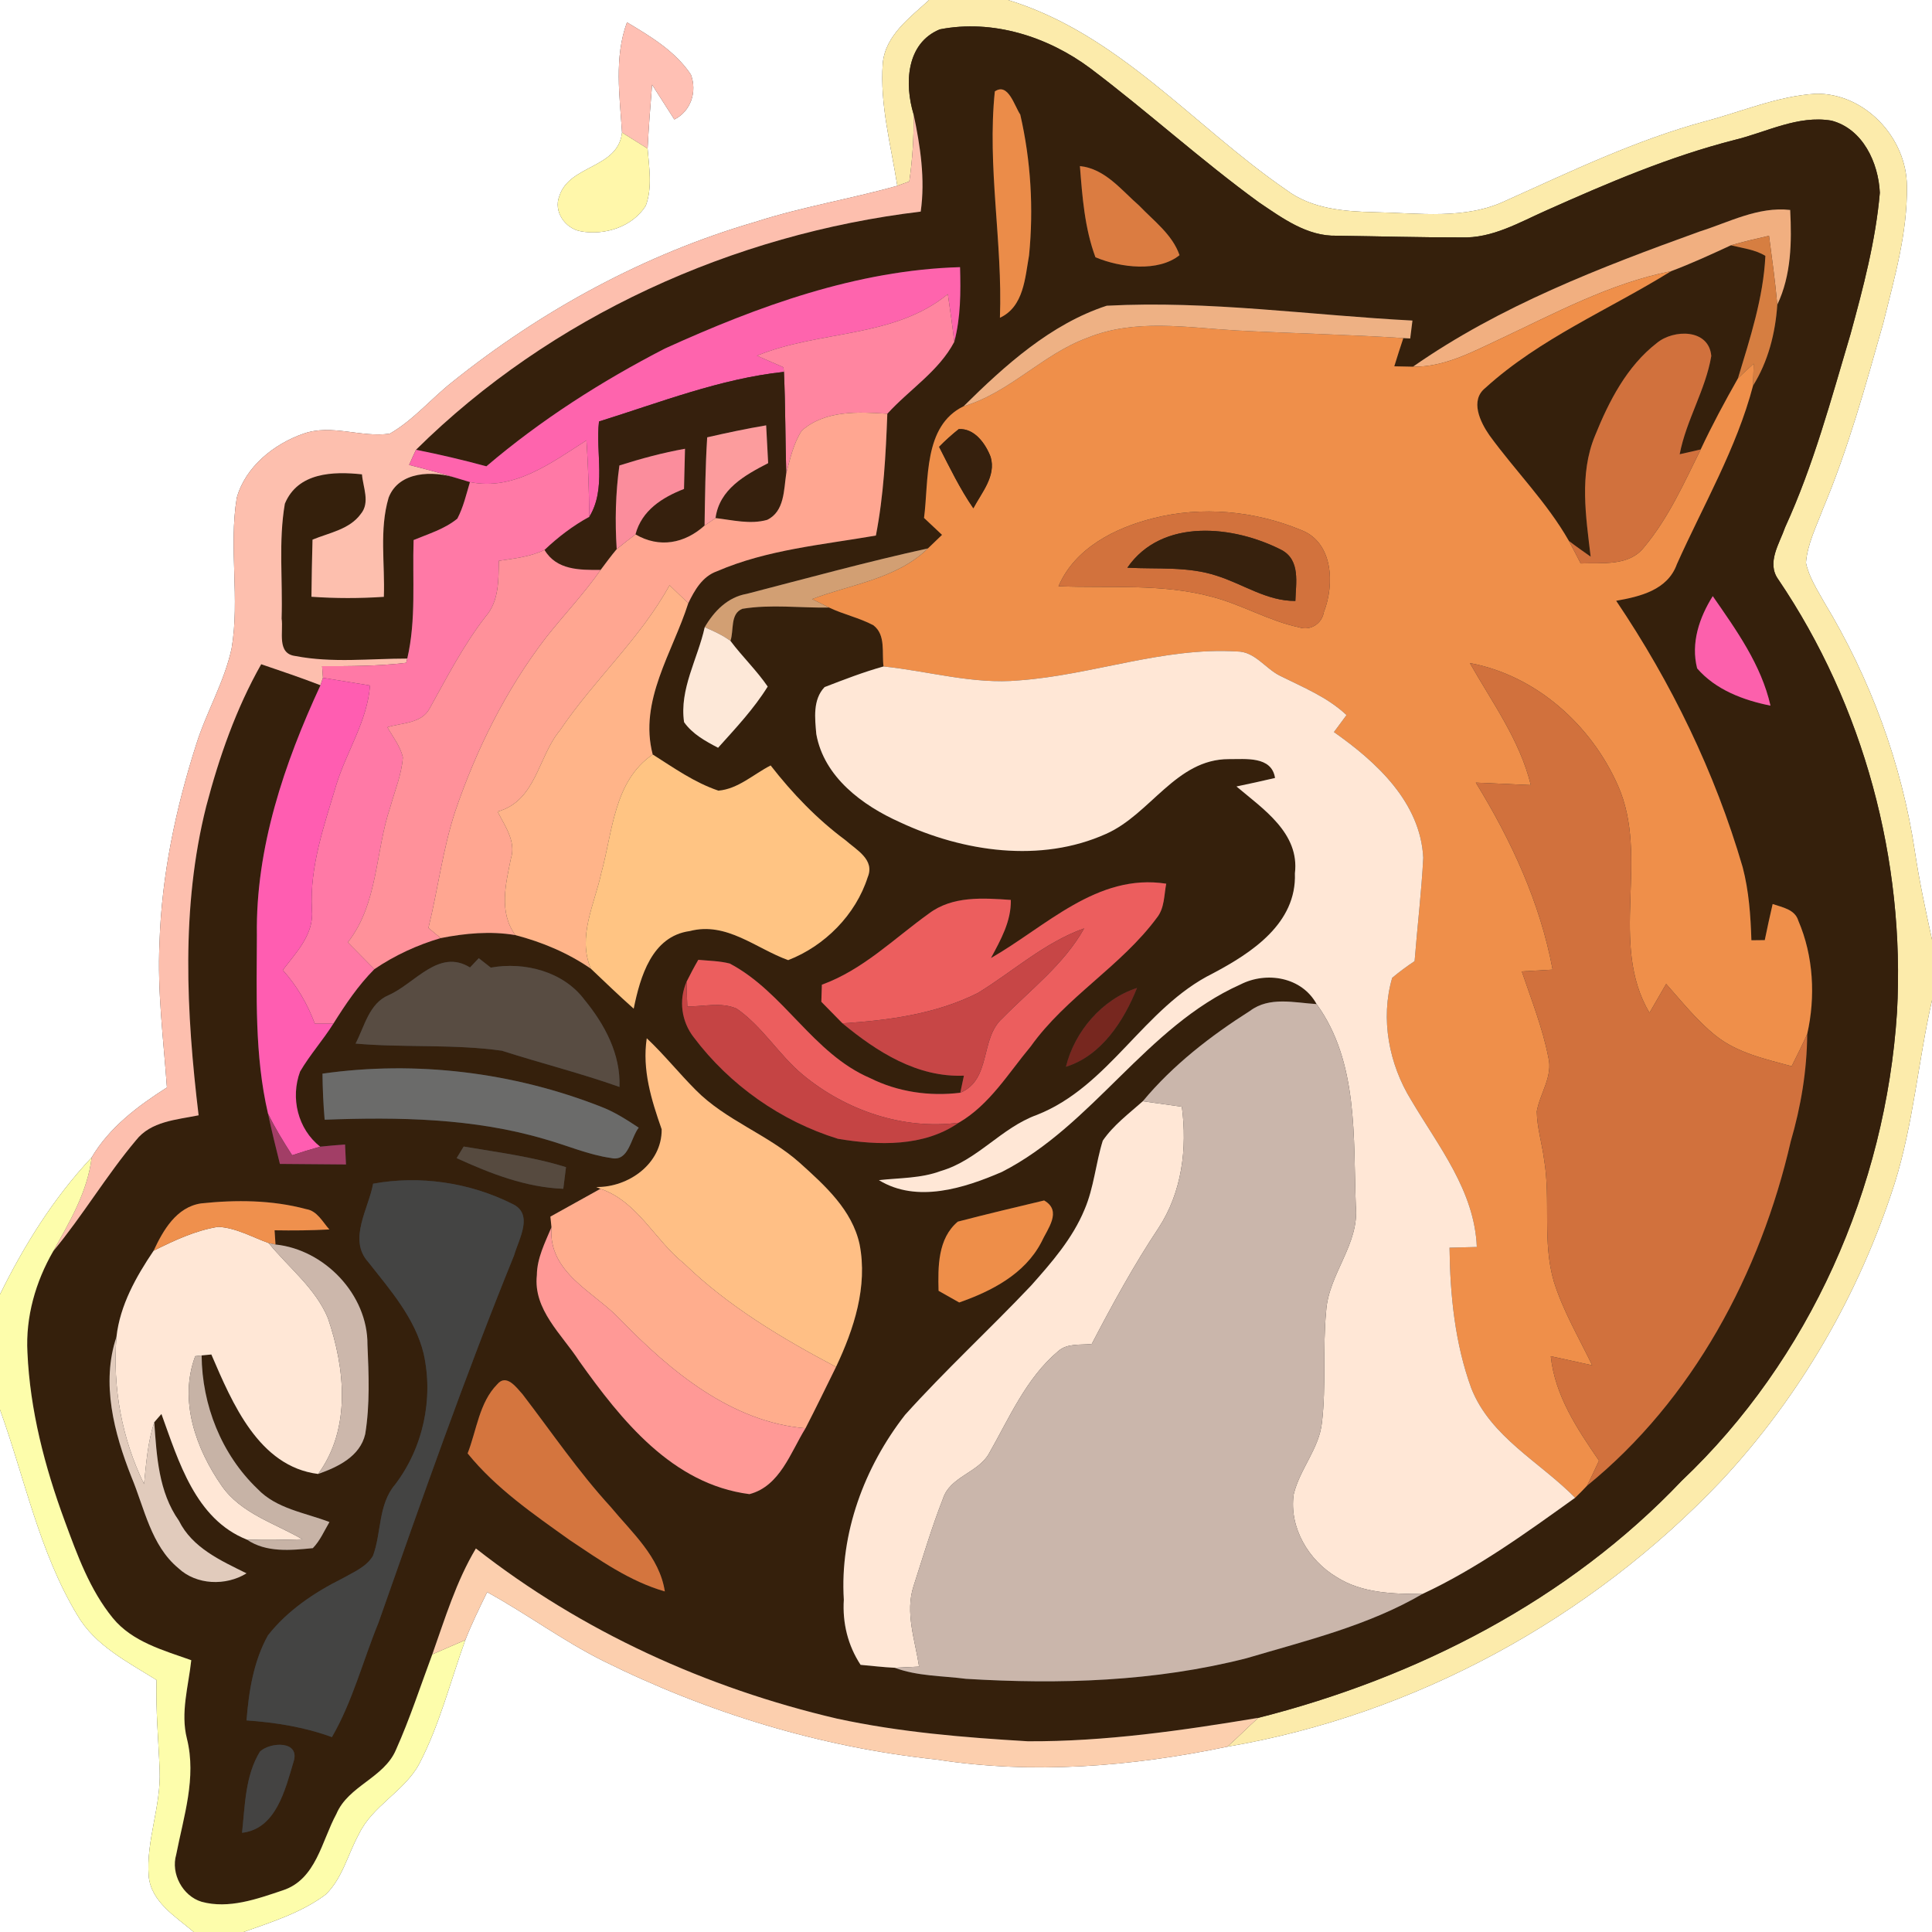 <?xml version="1.0" encoding="UTF-8" ?>
<!DOCTYPE svg PUBLIC "-//W3C//DTD SVG 1.1//EN" "http://www.w3.org/Graphics/SVG/1.1/DTD/svg11.dtd">
<svg width="250pt" height="250pt" viewBox="0 0 250 250" version="1.1" xmlns="http://www.w3.org/2000/svg">
<rect x="0" y="0" width="250" height="250" fill="#333333" stroke="none"/>
<g id="#ffffffff">
<path fill="#ffffff" opacity="1.00" d=" M 0.00 0.00 L 120.22 0.00 C 117.75 2.28 114.56 4.56 114.23 8.19 C 113.83 13.54 115.30 18.80 116.11 24.04 C 110.04 25.75 103.80 26.76 97.79 28.70 C 83.44 32.87 70.09 40.14 58.46 49.48 C 55.75 51.63 53.47 54.37 50.45 56.11 C 46.75 56.67 42.93 54.82 39.26 56.12 C 35.44 57.45 31.76 60.39 30.64 64.41 C 29.58 70.86 31.06 77.46 29.97 83.91 C 29.03 88.26 26.70 92.13 25.38 96.36 C 22.73 104.66 20.91 113.29 20.64 122.02 C 20.34 128.27 21.16 134.49 21.60 140.72 C 17.84 143.12 14.17 145.86 11.86 149.77 C 6.96 154.99 3.15 161.09 0.00 167.49 L 0.00 0.00 M 81.13 2.89 C 79.45 7.45 80.19 12.42 80.49 17.15 C 79.96 21.85 73.68 21.28 72.38 25.37 C 71.58 27.37 73.14 29.58 75.15 29.93 C 78.23 30.50 81.84 29.36 83.56 26.63 C 84.44 24.26 83.99 21.68 83.80 19.23 C 83.94 16.47 84.15 13.71 84.38 10.96 C 85.34 12.45 86.30 13.96 87.26 15.46 C 89.41 14.39 90.23 11.85 89.40 9.65 C 87.39 6.63 84.18 4.71 81.13 2.89 Z" />
<path fill="#ffffff" opacity="1.00" d=" M 130.44 0.00 L 250.00 0.00 L 250.00 121.59 C 249.17 117.79 248.35 113.99 247.78 110.15 C 246.07 98.78 242.01 87.78 236.06 77.95 C 235.15 76.31 234.08 74.69 233.69 72.83 C 233.88 70.38 235.03 68.14 235.88 65.87 C 239.16 58.08 241.40 49.91 243.70 41.79 C 245.13 35.99 246.84 30.12 246.75 24.10 C 246.74 17.85 241.32 12.03 234.97 12.13 C 230.02 12.43 225.39 14.45 220.64 15.70 C 211.68 18.13 203.31 22.16 194.88 25.95 C 189.58 28.48 183.61 27.56 177.95 27.46 C 173.96 27.37 169.73 27.05 166.43 24.56 C 154.46 16.33 144.76 4.38 130.44 0.00 Z" />
<path fill="#ffffff" opacity="1.00" d=" M 245.16 153.15 C 247.59 145.42 248.21 137.30 250.00 129.43 L 250.00 250.00 L 31.52 250.00 C 35.18 248.70 39.01 247.50 42.15 245.15 C 44.33 243.03 45.01 239.93 46.44 237.34 C 48.20 233.64 52.29 231.84 54.23 228.28 C 56.89 223.20 58.27 217.59 60.21 212.22 C 61.04 210.10 62.04 208.06 63.04 206.02 C 68.14 208.82 72.83 212.31 78.03 214.91 C 91.52 221.61 106.14 226.09 121.15 227.68 C 133.67 229.63 146.46 228.60 158.82 226.02 C 183.05 221.89 205.78 209.48 222.68 191.67 C 232.93 180.71 240.59 167.43 245.16 153.15 Z" />
<path fill="#ffffff" opacity="1.00" d=" M 0.00 182.41 C 3.21 191.31 5.07 200.81 10.00 208.99 C 12.30 212.95 16.52 215.05 20.26 217.40 C 20.14 221.31 20.51 225.20 20.66 229.09 C 20.85 233.72 18.89 238.16 19.24 242.78 C 19.57 246.14 22.74 248.01 25.07 250.00 L 0.00 250.00 L 0.00 182.41 Z" />
</g>
<g id="#fcebabff">
<path fill="#fcebab" opacity="1.00" d=" M 120.22 0.00 L 130.44 0.00 C 144.76 4.38 154.46 16.33 166.43 24.56 C 169.73 27.05 173.96 27.37 177.95 27.46 C 183.61 27.56 189.58 28.48 194.88 25.95 C 203.31 22.16 211.68 18.13 220.64 15.70 C 225.39 14.45 230.02 12.43 234.97 12.13 C 241.32 12.03 246.74 17.85 246.75 24.10 C 246.84 30.12 245.13 35.99 243.70 41.79 C 241.40 49.91 239.16 58.08 235.88 65.87 C 235.03 68.14 233.88 70.38 233.69 72.83 C 234.08 74.69 235.15 76.31 236.06 77.95 C 242.01 87.78 246.07 98.78 247.78 110.15 C 248.35 113.99 249.17 117.79 250.00 121.59 L 250.00 129.43 C 248.21 137.30 247.59 145.42 245.16 153.15 C 240.59 167.43 232.93 180.71 222.68 191.67 C 205.78 209.48 183.05 221.89 158.82 226.02 C 160.18 224.81 161.47 223.51 162.82 222.29 C 183.33 217.09 202.95 207.07 217.61 191.61 C 234.18 175.92 244.00 153.68 245.47 131.00 C 246.55 111.33 241.16 91.29 230.10 74.96 C 228.56 72.81 230.27 70.34 230.99 68.24 C 234.67 60.21 236.95 51.66 239.46 43.22 C 241.10 37.22 242.71 31.15 243.25 24.94 C 243.07 21.06 241.06 16.68 237.00 15.61 C 232.66 14.87 228.60 17.10 224.48 18.10 C 216.05 20.25 208.04 23.68 200.11 27.22 C 196.59 28.78 193.08 30.87 189.08 30.72 C 183.72 30.73 178.35 30.57 172.99 30.50 C 169.15 30.61 165.93 28.22 162.90 26.18 C 155.39 20.71 148.51 14.44 141.10 8.85 C 135.60 4.74 128.45 2.46 121.61 3.80 C 117.24 5.60 117.03 10.87 118.22 14.79 C 118.26 17.70 118.08 20.61 117.66 23.48 C 117.27 23.62 116.50 23.90 116.11 24.04 C 115.30 18.80 113.83 13.54 114.23 8.19 C 114.56 4.56 117.75 2.28 120.22 0.00 Z" />
</g>
<g id="#ffc0b4ff">
<path fill="#ffc0b4" opacity="1.00" d=" M 81.13 2.89 C 84.18 4.71 87.39 6.63 89.40 9.65 C 90.23 11.85 89.41 14.39 87.26 15.46 C 86.30 13.96 85.34 12.45 84.38 10.96 C 84.15 13.71 83.94 16.47 83.80 19.23 C 82.70 18.54 81.59 17.84 80.49 17.15 C 80.19 12.42 79.45 7.45 81.13 2.89 Z" />
</g>
<g id="#35200cff">
<path fill="#35200c" opacity="1.00" d=" M 121.61 3.80 C 128.45 2.46 135.60 4.74 141.10 8.85 C 148.51 14.44 155.39 20.71 162.90 26.18 C 165.93 28.22 169.15 30.61 172.99 30.50 C 178.35 30.57 183.72 30.73 189.08 30.72 C 193.08 30.87 196.59 28.78 200.11 27.22 C 208.04 23.68 216.05 20.25 224.48 18.10 C 228.60 17.10 232.66 14.87 237.00 15.61 C 241.06 16.68 243.07 21.06 243.25 24.94 C 242.71 31.15 241.10 37.22 239.46 43.22 C 236.95 51.66 234.67 60.21 230.99 68.24 C 230.27 70.34 228.56 72.81 230.10 74.96 C 241.16 91.29 246.55 111.33 245.47 131.00 C 244.00 153.68 234.18 175.92 217.61 191.61 C 202.95 207.07 183.33 217.09 162.82 222.29 C 152.96 223.93 143.01 225.37 133.00 225.32 C 124.73 224.83 116.43 224.15 108.31 222.39 C 91.41 218.44 75.27 211.11 61.58 200.37 C 59.03 204.64 57.59 209.42 55.94 214.07 C 54.40 218.20 53.04 222.40 51.24 226.42 C 49.69 230.08 45.07 231.07 43.53 234.72 C 41.62 238.22 40.92 243.20 36.59 244.61 C 33.26 245.73 29.60 247.05 26.09 246.09 C 23.63 245.35 22.08 242.44 22.80 239.99 C 23.76 235.06 25.45 230.04 24.19 224.99 C 23.33 221.61 24.39 218.20 24.75 214.83 C 21.15 213.55 17.14 212.47 14.61 209.39 C 11.61 205.72 9.99 201.19 8.37 196.80 C 5.79 189.80 3.88 182.48 3.55 175.00 C 3.30 170.42 4.60 165.86 6.89 161.90 C 10.70 157.31 13.75 152.13 17.59 147.56 C 19.52 145.08 22.86 144.90 25.70 144.32 C 24.11 131.06 23.39 117.40 26.69 104.32 C 28.36 97.96 30.55 91.69 33.80 85.95 C 36.37 86.83 38.94 87.69 41.47 88.67 C 36.78 98.79 33.07 109.73 33.24 121.01 C 33.22 128.72 32.92 136.54 34.68 144.10 C 35.15 146.28 35.67 148.45 36.22 150.61 C 39.07 150.64 41.92 150.66 44.77 150.68 C 44.74 150.03 44.68 148.75 44.65 148.10 C 43.58 148.17 42.50 148.27 41.43 148.38 C 38.52 146.08 37.57 142.07 38.83 138.66 C 40.10 136.49 41.79 134.60 43.13 132.47 C 44.70 129.97 46.35 127.51 48.44 125.41 C 51.07 123.63 53.97 122.28 57.02 121.39 C 60.20 120.76 63.47 120.46 66.68 121.00 C 70.15 121.90 73.50 123.31 76.46 125.35 C 78.29 127.09 80.11 128.84 82.00 130.52 C 82.84 126.41 84.34 121.15 89.25 120.48 C 94.02 119.23 97.82 122.74 101.99 124.24 C 106.72 122.41 110.73 118.37 112.28 113.51 C 113.24 111.23 110.80 109.97 109.39 108.71 C 105.71 105.98 102.53 102.66 99.72 99.05 C 97.51 100.18 95.50 102.10 92.96 102.31 C 89.87 101.27 87.19 99.36 84.46 97.63 C 82.64 90.69 87.04 84.42 89.06 78.06 C 89.88 76.37 90.89 74.58 92.78 73.92 C 99.28 71.11 106.43 70.50 113.34 69.30 C 114.35 64.10 114.62 58.82 114.82 53.54 C 117.66 50.41 121.48 48.04 123.48 44.24 C 124.32 41.09 124.32 37.81 124.23 34.57 C 110.87 34.95 98.08 39.63 86.04 45.10 C 77.83 49.33 69.98 54.34 62.94 60.34 C 59.93 59.52 56.89 58.81 53.83 58.20 C 71.28 40.93 94.85 30.30 119.14 27.38 C 119.74 23.16 119.09 18.93 118.22 14.79 C 117.03 10.87 117.24 5.60 121.61 3.80 M 128.73 11.83 C 127.72 21.59 129.75 31.34 129.39 41.12 C 132.48 39.68 132.64 35.96 133.16 33.04 C 133.76 26.98 133.39 20.76 132.02 14.82 C 131.26 13.70 130.46 10.64 128.73 11.83 M 139.74 21.49 C 140.05 25.46 140.35 29.52 141.75 33.29 C 144.99 34.65 149.88 35.23 152.63 33.02 C 151.71 30.35 149.30 28.59 147.41 26.61 C 145.10 24.60 143.01 21.83 139.74 21.49 M 219.90 29.97 C 207.05 34.61 194.09 39.59 182.84 47.45 C 182.24 47.44 181.03 47.41 180.42 47.40 C 180.79 46.18 181.19 44.96 181.59 43.75 L 182.48 43.80 C 182.55 43.22 182.69 42.06 182.77 41.48 C 169.59 40.80 156.41 38.86 143.21 39.56 C 135.97 41.92 130.02 47.30 124.69 52.57 C 119.44 55.12 120.21 62.14 119.57 67.02 C 120.34 67.75 121.12 68.48 121.90 69.21 C 121.30 69.80 120.69 70.38 120.08 70.96 C 112.21 72.69 104.44 74.82 96.64 76.84 C 94.16 77.27 92.41 79.07 91.19 81.16 C 90.30 85.23 87.89 89.17 88.52 93.45 C 89.61 94.99 91.29 95.91 92.92 96.76 C 95.19 94.23 97.54 91.74 99.34 88.84 C 97.90 86.74 96.05 84.97 94.52 82.93 C 94.99 81.58 94.45 79.42 96.06 78.78 C 99.77 78.17 103.55 78.68 107.29 78.62 C 109.15 79.51 111.20 79.94 113.02 80.91 C 114.66 82.18 114.08 84.45 114.33 86.24 C 111.74 86.96 109.21 87.94 106.70 88.91 C 105.15 90.54 105.45 92.96 105.63 95.00 C 106.63 100.55 111.59 104.22 116.44 106.39 C 124.64 110.23 134.67 111.71 143.13 107.90 C 148.87 105.36 152.18 98.22 159.01 98.23 C 161.15 98.25 164.55 97.80 164.99 100.67 C 163.33 101.06 161.67 101.42 160.00 101.77 C 163.46 104.69 168.19 107.81 167.56 113.01 C 167.80 119.49 161.97 123.30 156.92 125.97 C 148.00 130.40 143.56 140.57 134.17 144.27 C 129.58 145.92 126.48 150.15 121.76 151.52 C 119.19 152.49 116.42 152.41 113.73 152.71 C 118.65 155.72 124.78 153.75 129.66 151.64 C 141.47 145.60 148.31 132.85 160.51 127.39 C 163.90 125.66 168.46 126.43 170.37 129.93 C 167.49 129.75 164.27 128.92 161.76 130.80 C 156.64 134.05 151.77 137.82 147.88 142.50 C 146.07 144.11 144.08 145.59 142.70 147.60 C 141.78 150.54 141.56 153.67 140.34 156.51 C 138.79 160.27 136.08 163.37 133.41 166.37 C 128.06 172.02 122.32 177.30 117.11 183.09 C 111.86 189.83 108.66 198.39 109.19 207.00 C 109.00 210.00 109.71 212.92 111.36 215.43 C 112.83 215.56 114.30 215.74 115.78 215.81 C 118.73 216.91 121.92 216.84 125.00 217.24 C 137.14 217.98 149.45 217.60 161.28 214.58 C 169.02 212.29 177.04 210.36 184.06 206.26 C 191.14 202.96 197.49 198.35 203.82 193.81 C 204.34 193.31 204.85 192.80 205.35 192.26 C 219.04 181.15 227.81 164.72 231.72 147.70 C 233.04 143.18 233.82 138.52 233.85 133.81 C 234.94 129.01 234.67 123.71 232.71 119.16 C 232.27 117.66 230.64 117.42 229.38 116.98 C 229.02 118.53 228.68 120.09 228.36 121.65 C 227.93 121.66 227.06 121.66 226.63 121.67 C 226.53 118.49 226.31 115.30 225.50 112.21 C 221.91 99.93 216.28 88.34 209.13 77.74 C 212.25 77.19 215.79 76.35 216.99 73.00 C 220.40 65.38 224.71 58.02 226.84 49.91 C 228.80 46.78 229.74 43.08 229.98 39.43 C 231.80 35.60 231.86 31.32 231.65 27.17 C 227.50 26.70 223.74 28.76 219.90 29.97 M 219.61 86.49 C 222.00 89.26 225.60 90.61 229.10 91.31 C 227.91 86.03 224.67 81.52 221.63 77.14 C 219.89 79.91 218.77 83.21 219.61 86.49 M 128.23 123.97 C 129.49 121.62 130.86 119.21 130.80 116.45 C 127.20 116.20 123.24 115.91 120.19 118.22 C 115.68 121.45 111.68 125.49 106.35 127.42 C 106.33 127.97 106.29 129.07 106.28 129.63 C 107.19 130.55 108.11 131.48 109.02 132.42 C 113.49 136.11 118.69 139.44 124.73 139.19 C 124.61 139.74 124.37 140.85 124.26 141.40 C 120.27 141.89 116.18 141.30 112.58 139.50 C 105.19 136.33 101.46 128.39 94.43 124.68 C 93.10 124.34 91.72 124.33 90.36 124.20 C 89.82 125.13 89.32 126.08 88.84 127.04 C 87.80 129.42 88.18 132.20 89.78 134.24 C 94.42 140.40 101.05 145.08 108.43 147.36 C 113.64 148.23 119.52 148.43 124.06 145.28 C 128.06 142.96 130.49 138.86 133.38 135.40 C 137.94 129.00 145.05 125.05 149.71 118.74 C 150.70 117.50 150.62 115.83 150.91 114.35 C 141.97 112.95 135.34 119.91 128.23 123.97 M 50.29 128.77 C 47.76 129.84 47.17 132.82 46.01 135.04 C 52.31 135.59 58.68 135.08 64.94 135.96 C 69.99 137.58 75.15 138.87 80.16 140.65 C 80.32 136.41 78.25 132.56 75.63 129.37 C 72.90 125.71 67.86 124.42 63.51 125.21 C 63.12 124.91 62.34 124.30 61.95 123.99 C 61.66 124.29 61.10 124.89 60.82 125.19 C 56.77 122.69 53.71 127.27 50.29 128.77 M 137.93 138.04 C 142.52 136.62 145.44 132.09 147.13 127.84 C 142.61 129.30 139.05 133.47 137.93 138.04 M 83.69 134.35 C 83.08 138.45 84.29 142.33 85.62 146.13 C 85.67 150.57 81.34 153.66 77.15 153.60 L 77.70 153.83 C 75.53 155.02 73.39 156.24 71.22 157.43 C 71.26 157.77 71.32 158.46 71.36 158.80 C 70.53 160.79 69.49 162.79 69.47 165.00 C 68.98 169.47 72.71 172.67 74.94 176.11 C 80.39 183.76 86.99 192.06 96.98 193.34 C 100.94 192.30 102.29 187.94 104.23 184.82 C 105.58 182.19 106.88 179.53 108.18 176.88 C 110.50 171.98 112.30 166.48 111.23 161.01 C 110.26 156.56 106.75 153.41 103.51 150.49 C 99.39 146.80 93.90 144.99 90.00 141.02 C 87.84 138.85 85.92 136.45 83.69 134.35 M 41.73 138.93 C 41.75 140.92 41.84 142.91 42.01 144.89 C 51.57 144.53 61.33 144.68 70.58 147.43 C 73.39 148.22 76.11 149.42 79.03 149.84 C 81.38 150.40 81.58 147.29 82.65 145.92 C 81.09 144.89 79.51 143.87 77.75 143.20 C 66.38 138.74 53.82 137.21 41.73 138.93 M 60.00 148.36 C 59.77 148.74 59.32 149.49 59.09 149.86 C 63.46 151.86 68.03 153.64 72.89 153.83 C 72.98 153.13 73.16 151.73 73.24 151.03 C 68.93 149.68 64.44 149.12 60.00 148.36 M 48.28 153.17 C 47.70 156.41 45.00 160.40 47.66 163.32 C 50.51 166.94 53.70 170.57 54.82 175.16 C 56.12 181.00 54.75 187.36 51.11 192.12 C 48.92 194.72 49.38 198.31 48.26 201.33 C 47.38 202.79 45.72 203.44 44.31 204.25 C 40.68 206.06 37.19 208.40 34.67 211.62 C 32.81 214.97 32.20 218.84 31.90 222.62 C 35.66 222.88 39.40 223.48 42.95 224.78 C 45.63 220.15 46.95 214.92 48.97 209.99 C 54.57 194.05 60.16 178.10 66.52 162.45 C 67.14 160.29 69.14 157.05 66.23 155.75 C 60.74 153.01 54.32 152.07 48.28 153.17 M 19.88 161.84 C 17.61 165.20 15.53 168.89 15.07 172.99 C 13.06 178.98 14.76 185.43 17.00 191.10 C 18.70 195.17 19.53 199.97 23.08 202.92 C 25.42 205.12 29.23 205.24 31.90 203.59 C 28.57 201.94 24.89 200.30 23.15 196.78 C 20.51 193.04 20.28 188.42 19.96 184.04 C 20.19 183.77 20.65 183.23 20.89 182.97 C 23.11 189.08 25.29 196.58 31.94 199.22 C 34.45 200.93 37.61 200.61 40.48 200.33 C 41.42 199.36 41.96 198.09 42.63 196.95 C 39.45 195.73 35.76 195.24 33.31 192.65 C 28.65 188.19 26.14 181.81 26.09 175.39 C 26.41 175.36 27.03 175.30 27.35 175.27 C 30.05 181.54 33.48 189.77 41.17 190.73 C 43.72 189.83 46.59 188.47 47.26 185.57 C 47.88 181.75 47.72 177.84 47.55 173.99 C 47.59 167.52 41.99 161.69 35.65 161.04 C 35.62 160.58 35.56 159.66 35.53 159.20 C 37.89 159.24 40.26 159.22 42.62 159.09 C 41.73 158.11 41.06 156.69 39.62 156.46 C 35.20 155.27 30.53 155.24 26.01 155.72 C 22.83 156.20 21.11 159.19 19.88 161.84 M 123.94 158.08 C 121.34 160.27 121.37 163.92 121.45 167.03 C 122.11 167.41 123.45 168.16 124.12 168.54 C 128.31 167.07 132.59 164.87 134.74 160.76 C 135.54 159.01 137.49 156.71 135.11 155.34 C 131.38 156.23 127.65 157.11 123.94 158.08 M 64.34 179.13 C 62.01 181.49 61.68 185.08 60.51 188.07 C 64.18 192.60 69.02 195.92 73.72 199.28 C 77.60 201.87 81.49 204.63 86.03 205.93 C 85.34 201.43 81.77 198.32 79.02 194.99 C 74.84 190.43 71.37 185.31 67.62 180.42 C 66.85 179.57 65.53 177.69 64.34 179.13 M 33.64 226.65 C 31.72 229.78 31.71 233.62 31.32 237.16 C 35.73 236.67 36.91 231.55 37.98 227.99 C 38.89 225.21 34.99 225.39 33.64 226.65 Z" />
<path fill="#35200c" opacity="1.00" d=" M 216.24 35.09 C 218.87 34.10 221.43 32.92 223.98 31.74 C 225.48 32.12 227.09 32.28 228.44 33.11 C 228.18 38.55 226.45 43.79 224.89 48.96 C 223.18 51.98 221.54 55.02 220.07 58.16 C 219.39 58.31 218.03 58.62 217.35 58.78 C 218.19 54.37 220.70 50.46 221.44 46.07 C 221.14 42.52 216.56 42.59 214.40 44.38 C 210.52 47.38 208.19 51.92 206.39 56.39 C 204.33 61.37 205.22 66.85 205.83 72.03 C 204.88 71.36 203.93 70.70 203.01 69.99 C 200.17 65.00 196.07 60.93 192.72 56.31 C 191.54 54.61 190.18 51.81 192.20 50.20 C 199.26 43.78 208.21 40.07 216.24 35.09 Z" />
<path fill="#35200c" opacity="1.00" d=" M 36.86 65.18 C 38.54 61.12 43.11 60.98 46.84 61.38 C 46.97 63.06 47.92 65.01 46.69 66.50 C 45.24 68.51 42.59 68.94 40.44 69.83 C 40.37 72.30 40.33 74.76 40.30 77.22 C 43.42 77.44 46.55 77.44 49.67 77.23 C 49.83 72.97 49.06 68.54 50.29 64.39 C 51.62 60.94 56.06 60.89 59.05 61.85 C 59.49 61.99 60.37 62.25 60.81 62.38 C 60.33 63.98 59.96 65.63 59.18 67.11 C 57.53 68.46 55.45 69.08 53.52 69.88 C 53.35 74.99 53.87 80.19 52.70 85.22 C 47.89 85.22 42.98 85.81 38.23 84.89 C 35.76 84.59 36.70 81.72 36.44 80.04 C 36.60 75.09 36.02 70.07 36.86 65.18 Z" />
</g>
<g id="#eb8c49ff">
<path fill="#eb8c49" opacity="1.00" d=" M 128.73 11.83 C 130.46 10.64 131.26 13.70 132.02 14.82 C 133.39 20.76 133.76 26.98 133.16 33.04 C 132.64 35.96 132.48 39.68 129.39 41.12 C 129.75 31.34 127.72 21.59 128.73 11.83 Z" />
</g>
<g id="#fdbfaeff">
<path fill="#fdbfae" opacity="1.00" d=" M 118.22 14.79 C 119.09 18.93 119.74 23.16 119.14 27.38 C 94.85 30.30 71.28 40.93 53.83 58.20 C 53.52 58.85 53.23 59.50 52.94 60.16 C 54.99 60.68 57.03 61.23 59.05 61.85 C 56.06 60.89 51.62 60.94 50.29 64.39 C 49.06 68.54 49.83 72.97 49.67 77.23 C 46.55 77.44 43.42 77.44 40.30 77.22 C 40.33 74.76 40.37 72.30 40.44 69.83 C 42.59 68.94 45.24 68.51 46.69 66.50 C 47.92 65.01 46.97 63.06 46.84 61.38 C 43.11 60.98 38.54 61.12 36.86 65.18 C 36.02 70.07 36.60 75.09 36.44 80.04 C 36.70 81.72 35.76 84.59 38.23 84.89 C 42.98 85.81 47.89 85.22 52.70 85.22 L 52.56 85.77 C 48.95 86.20 45.31 86.21 41.68 86.20 C 41.71 86.58 41.76 87.33 41.79 87.71 C 41.71 87.95 41.55 88.43 41.47 88.67 C 38.94 87.69 36.37 86.83 33.80 85.95 C 30.55 91.69 28.36 97.96 26.69 104.32 C 23.39 117.40 24.11 131.06 25.70 144.32 C 22.86 144.90 19.52 145.08 17.59 147.56 C 13.75 152.13 10.70 157.31 6.89 161.90 C 9.02 158.07 11.33 154.22 11.86 149.77 C 14.17 145.86 17.84 143.12 21.60 140.72 C 21.16 134.49 20.34 128.27 20.64 122.02 C 20.91 113.29 22.73 104.66 25.38 96.36 C 26.70 92.13 29.03 88.26 29.97 83.91 C 31.06 77.46 29.58 70.86 30.64 64.41 C 31.76 60.39 35.44 57.45 39.26 56.12 C 42.93 54.82 46.75 56.67 50.45 56.11 C 53.47 54.37 55.75 51.63 58.46 49.48 C 70.09 40.14 83.44 32.87 97.79 28.70 C 103.80 26.76 110.04 25.75 116.11 24.04 C 116.50 23.90 117.27 23.62 117.66 23.48 C 118.08 20.61 118.26 17.70 118.22 14.79 Z" />
</g>
<g id="#fff7aaff">
<path fill="#fff7aa" opacity="1.00" d=" M 80.49 17.15 C 81.59 17.84 82.70 18.54 83.80 19.23 C 83.99 21.68 84.44 24.26 83.56 26.63 C 81.84 29.36 78.23 30.50 75.15 29.93 C 73.14 29.58 71.58 27.37 72.38 25.37 C 73.68 21.28 79.96 21.85 80.49 17.15 Z" />
</g>
<g id="#db7c41ff">
<path fill="#db7c41" opacity="1.00" d=" M 139.74 21.49 C 143.01 21.83 145.10 24.60 147.41 26.61 C 149.30 28.59 151.71 30.35 152.63 33.02 C 149.88 35.23 144.99 34.65 141.75 33.29 C 140.35 29.52 140.05 25.46 139.74 21.49 Z" />
</g>
<g id="#f1af80ff">
<path fill="#f1af80" opacity="1.00" d=" M 219.90 29.97 C 223.74 28.76 227.50 26.70 231.65 27.17 C 231.86 31.32 231.80 35.60 229.98 39.43 C 229.72 36.44 229.30 33.48 228.91 30.51 C 227.26 30.89 225.60 31.26 223.98 31.74 C 221.43 32.92 218.87 34.10 216.24 35.09 C 208.33 36.66 201.20 40.54 193.97 43.93 C 190.44 45.58 186.84 47.52 182.84 47.45 C 194.09 39.59 207.05 34.61 219.90 29.97 Z" />
</g>
<g id="#d67e41ff">
<path fill="#d67e41" opacity="1.00" d=" M 223.98 31.74 C 225.60 31.26 227.26 30.89 228.91 30.51 C 229.30 33.48 229.72 36.44 229.98 39.43 C 229.74 43.08 228.80 46.78 226.84 49.91 C 226.87 49.20 226.91 47.77 226.93 47.06 C 226.24 47.68 225.56 48.32 224.89 48.96 C 226.45 43.79 228.18 38.55 228.44 33.11 C 227.09 32.28 225.48 32.12 223.98 31.74 Z" />
</g>
<g id="#fe64adff">
<path fill="#fe64ad" opacity="1.00" d=" M 86.04 45.10 C 98.08 39.63 110.87 34.95 124.23 34.57 C 124.32 37.81 124.32 41.09 123.48 44.24 C 123.25 42.17 122.94 40.12 122.65 38.06 C 115.65 43.80 105.98 42.71 97.95 46.03 C 99.09 46.52 100.23 47.02 101.37 47.52 L 101.44 48.12 C 93.20 49.00 85.38 52.09 77.51 54.54 C 77.05 58.60 78.49 63.24 76.26 66.87 C 76.21 63.57 76.11 60.27 75.89 56.98 C 71.37 59.87 66.52 63.55 60.81 62.38 C 60.37 62.25 59.49 61.99 59.05 61.85 C 57.03 61.23 54.99 60.68 52.94 60.16 C 53.23 59.50 53.52 58.85 53.83 58.20 C 56.89 58.81 59.93 59.52 62.94 60.34 C 69.98 54.34 77.83 49.33 86.04 45.10 Z" />
</g>
<g id="#ef8f4aff">
<path fill="#ef8f4a" opacity="1.00" d=" M 193.97 43.93 C 201.20 40.54 208.33 36.66 216.24 35.09 C 208.21 40.07 199.26 43.78 192.20 50.20 C 190.18 51.81 191.54 54.61 192.72 56.31 C 196.07 60.93 200.17 65.00 203.01 69.99 C 203.53 70.96 204.04 71.93 204.54 72.91 C 207.33 72.79 210.80 73.32 212.75 70.80 C 215.90 67.04 217.91 62.51 220.07 58.16 C 221.54 55.02 223.18 51.98 224.89 48.96 C 225.56 48.32 226.24 47.68 226.93 47.06 C 226.91 47.77 226.87 49.20 226.84 49.91 C 224.71 58.02 220.40 65.38 216.99 73.00 C 215.79 76.35 212.25 77.19 209.13 77.74 C 216.28 88.34 221.91 99.93 225.50 112.21 C 226.31 115.30 226.53 118.49 226.63 121.67 C 227.06 121.66 227.93 121.66 228.36 121.65 C 228.68 120.09 229.02 118.53 229.38 116.98 C 230.64 117.42 232.27 117.66 232.71 119.16 C 234.67 123.71 234.94 129.01 233.85 133.81 C 233.22 135.21 232.53 136.59 231.84 137.97 C 228.43 137.04 224.81 136.26 221.99 134.00 C 219.58 132.06 217.64 129.62 215.60 127.32 C 214.88 128.57 214.16 129.81 213.44 131.06 C 208.12 122.04 213.51 111.03 209.37 101.67 C 205.91 93.81 198.76 87.39 190.20 85.80 C 193.10 90.92 196.67 95.78 198.09 101.59 C 195.71 101.48 193.34 101.37 190.97 101.27 C 195.56 108.75 199.29 116.79 200.91 125.47 C 199.57 125.55 198.25 125.63 196.92 125.70 C 198.16 129.37 199.60 132.98 200.35 136.79 C 200.98 139.26 199.28 141.45 198.86 143.81 C 198.89 145.92 199.54 147.97 199.81 150.06 C 200.68 155.28 199.56 160.71 201.07 165.84 C 202.26 169.65 204.31 173.10 206.03 176.67 C 204.24 176.27 202.46 175.88 200.67 175.50 C 201.21 180.60 204.09 184.90 206.91 189.01 C 206.40 190.10 205.90 191.19 205.35 192.26 C 204.85 192.80 204.34 193.31 203.82 193.81 C 199.28 189.18 192.88 185.96 190.39 179.65 C 188.27 173.84 187.64 167.60 187.57 161.45 C 188.74 161.42 189.92 161.39 191.10 161.36 C 190.81 154.09 186.14 148.34 182.61 142.36 C 179.73 137.70 178.60 131.82 180.15 126.53 C 181.08 125.75 182.05 125.04 183.05 124.37 C 183.40 119.91 183.94 115.45 184.17 110.99 C 183.80 103.81 178.11 98.59 172.61 94.73 C 173.02 94.18 173.83 93.08 174.24 92.53 C 171.77 90.20 168.62 88.94 165.64 87.45 C 163.72 86.50 162.38 84.30 160.08 84.30 C 150.49 83.72 141.35 87.35 131.88 88.04 C 125.95 88.59 120.18 86.84 114.33 86.24 C 114.08 84.45 114.66 82.18 113.02 80.91 C 111.20 79.94 109.15 79.51 107.29 78.62 C 106.55 78.26 105.82 77.89 105.09 77.52 C 110.17 75.59 116.04 74.91 120.08 70.96 C 120.69 70.38 121.30 69.80 121.90 69.21 C 121.12 68.48 120.34 67.75 119.57 67.02 C 120.21 62.14 119.44 55.12 124.69 52.57 C 130.66 50.81 134.91 45.83 140.72 43.71 C 146.84 41.21 153.56 42.39 159.95 42.76 C 167.16 43.14 174.38 43.28 181.59 43.75 C 181.19 44.96 180.79 46.18 180.42 47.40 C 181.03 47.41 182.24 47.44 182.84 47.45 C 186.84 47.52 190.44 45.58 193.97 43.93 M 121.52 57.82 C 122.90 60.52 124.22 63.26 125.95 65.77 C 127.02 63.74 128.92 61.60 128.19 59.13 C 127.54 57.42 126.10 55.39 124.06 55.53 C 123.17 56.24 122.32 57.00 121.52 57.82 M 149.20 67.07 C 144.25 68.32 139.09 70.93 136.97 75.86 C 143.58 76.13 150.34 75.48 156.80 77.22 C 160.67 78.22 164.17 80.34 168.08 81.17 C 169.57 81.67 171.06 80.71 171.31 79.19 C 172.71 75.62 172.52 70.18 168.37 68.59 C 162.36 66.10 155.53 65.45 149.20 67.07 Z" />
</g>
<g id="#ff85a0ff">
<path fill="#ff85a0" opacity="1.00" d=" M 97.95 46.03 C 105.98 42.71 115.65 43.80 122.65 38.06 C 122.94 40.12 123.25 42.17 123.48 44.24 C 121.48 48.04 117.66 50.41 114.82 53.54 C 111.07 53.28 106.77 53.07 103.75 55.72 C 102.67 57.39 102.24 59.36 101.74 61.26 C 101.61 56.88 101.64 52.49 101.44 48.12 L 101.37 47.52 C 100.23 47.02 99.09 46.52 97.95 46.03 Z" />
</g>
<g id="#eeb184ff">
<path fill="#eeb184" opacity="1.00" d=" M 124.69 52.57 C 130.02 47.30 135.97 41.92 143.21 39.56 C 156.41 38.86 169.59 40.80 182.77 41.48 C 182.69 42.06 182.55 43.22 182.48 43.80 L 181.59 43.75 C 174.38 43.28 167.16 43.14 159.95 42.76 C 153.56 42.39 146.84 41.21 140.72 43.71 C 134.91 45.83 130.66 50.81 124.69 52.57 Z" />
</g>
<g id="#d1713dff">
<path fill="#d1713d" opacity="1.00" d=" M 214.40 44.38 C 216.56 42.59 221.14 42.52 221.44 46.07 C 220.70 50.46 218.19 54.37 217.35 58.78 C 218.03 58.62 219.39 58.31 220.07 58.16 C 217.91 62.51 215.90 67.04 212.75 70.80 C 210.80 73.32 207.33 72.79 204.54 72.91 C 204.04 71.93 203.53 70.96 203.01 69.99 C 203.93 70.70 204.88 71.36 205.83 72.03 C 205.22 66.85 204.33 61.37 206.39 56.39 C 208.19 51.92 210.52 47.38 214.40 44.38 Z" />
<path fill="#d1713d" opacity="1.00" d=" M 190.20 85.80 C 198.76 87.39 205.91 93.81 209.37 101.67 C 213.51 111.03 208.12 122.04 213.44 131.06 C 214.16 129.81 214.88 128.57 215.60 127.32 C 217.64 129.62 219.58 132.06 221.99 134.00 C 224.81 136.26 228.43 137.04 231.84 137.97 C 232.53 136.59 233.22 135.21 233.85 133.81 C 233.82 138.52 233.04 143.18 231.72 147.70 C 227.81 164.72 219.04 181.15 205.35 192.26 C 205.90 191.19 206.40 190.10 206.91 189.01 C 204.09 184.90 201.21 180.60 200.67 175.50 C 202.46 175.88 204.24 176.27 206.03 176.67 C 204.31 173.10 202.26 169.65 201.07 165.84 C 199.56 160.71 200.68 155.28 199.81 150.06 C 199.54 147.97 198.89 145.92 198.86 143.81 C 199.28 141.45 200.98 139.26 200.35 136.79 C 199.60 132.98 198.16 129.37 196.92 125.70 C 198.25 125.63 199.57 125.55 200.91 125.47 C 199.29 116.79 195.56 108.75 190.97 101.27 C 193.34 101.37 195.71 101.48 198.09 101.59 C 196.67 95.78 193.10 90.92 190.20 85.80 Z" />
</g>
<g id="#36200dff">
<path fill="#36200d" opacity="1.00" d=" M 77.51 54.54 C 85.38 52.09 93.20 49.00 101.44 48.12 C 101.64 52.49 101.61 56.88 101.74 61.26 C 101.42 63.37 101.53 66.18 99.27 67.27 C 97.08 67.89 94.79 67.29 92.59 67.04 C 93.09 63.30 96.38 61.49 99.40 59.93 C 99.32 58.30 99.23 56.67 99.14 55.04 C 96.58 55.47 94.04 56.01 91.51 56.59 C 91.27 60.39 91.23 64.20 91.17 68.01 C 88.59 70.33 85.32 70.96 82.23 69.15 C 83.05 66.04 85.69 64.37 88.51 63.27 C 88.56 61.54 88.60 59.80 88.64 58.07 C 85.76 58.58 82.94 59.35 80.15 60.23 C 79.65 63.82 79.57 67.45 79.80 71.06 C 79.07 71.93 78.40 72.84 77.72 73.75 C 75.01 73.76 72.02 73.79 70.46 71.16 C 72.21 69.50 74.13 68.03 76.26 66.87 C 78.49 63.24 77.05 58.60 77.51 54.54 Z" />
<path fill="#36200d" opacity="1.00" d=" M 121.52 57.82 C 122.32 57.00 123.17 56.24 124.06 55.53 C 126.10 55.39 127.54 57.42 128.19 59.13 C 128.92 61.60 127.02 63.74 125.95 65.77 C 124.22 63.26 122.90 60.52 121.52 57.82 Z" />
</g>
<g id="#ffa691ff">
<path fill="#ffa691" opacity="1.00" d=" M 103.75 55.72 C 106.77 53.07 111.07 53.28 114.82 53.54 C 114.62 58.82 114.35 64.10 113.34 69.30 C 106.43 70.50 99.28 71.11 92.78 73.92 C 90.89 74.58 89.88 76.37 89.06 78.06 C 88.25 77.28 87.45 76.50 86.64 75.73 C 82.83 82.66 76.86 87.98 72.47 94.49 C 69.57 97.97 69.40 103.62 64.39 105.02 C 65.34 106.91 66.81 108.87 66.11 111.10 C 65.44 114.41 64.52 118.00 66.68 121.00 C 63.47 120.46 60.20 120.76 57.02 121.39 C 56.63 121.06 55.84 120.40 55.44 120.07 C 56.68 115.05 57.29 109.88 58.91 104.97 C 61.63 96.98 65.44 89.32 70.57 82.60 C 72.91 79.62 75.54 76.87 77.72 73.75 C 78.40 72.84 79.07 71.93 79.80 71.06 C 80.59 70.41 81.41 69.78 82.23 69.15 C 85.32 70.96 88.59 70.33 91.17 68.01 C 91.52 67.76 92.24 67.28 92.59 67.04 C 94.79 67.29 97.08 67.89 99.27 67.27 C 101.53 66.18 101.42 63.37 101.74 61.26 C 102.24 59.36 102.67 57.39 103.75 55.72 Z" />
</g>
<g id="#fc9c9dff">
<path fill="#fc9c9d" opacity="1.00" d=" M 91.51 56.59 C 94.04 56.01 96.58 55.47 99.14 55.04 C 99.23 56.67 99.32 58.30 99.40 59.93 C 96.38 61.49 93.09 63.30 92.59 67.04 C 92.24 67.28 91.52 67.76 91.17 68.01 C 91.23 64.20 91.27 60.39 91.51 56.59 Z" />
</g>
<g id="#ff79a6ff">
<path fill="#ff79a6" opacity="1.00" d=" M 60.81 62.38 C 66.52 63.55 71.37 59.87 75.89 56.98 C 76.11 60.27 76.21 63.57 76.26 66.87 C 74.13 68.03 72.21 69.50 70.46 71.16 C 68.61 72.05 66.55 72.27 64.55 72.57 C 64.50 75.06 64.59 77.78 62.83 79.79 C 59.98 83.47 57.85 87.61 55.60 91.66 C 54.56 93.64 52.00 93.52 50.13 94.10 C 50.84 95.37 51.81 96.56 52.13 98.01 C 51.97 100.23 51.09 102.31 50.50 104.44 C 48.54 110.25 48.95 116.89 45.01 121.94 C 46.15 123.10 47.30 124.26 48.44 125.41 C 46.35 127.51 44.70 129.97 43.13 132.47 C 42.33 132.47 41.53 132.47 40.74 132.47 C 39.79 129.91 38.41 127.55 36.59 125.53 C 38.35 123.22 40.67 120.86 40.36 117.71 C 40.05 112.06 41.99 106.70 43.57 101.38 C 44.92 97.12 47.53 93.26 47.88 88.70 C 45.85 88.37 43.82 88.04 41.79 87.71 C 41.76 87.33 41.71 86.58 41.68 86.20 C 45.31 86.21 48.95 86.20 52.56 85.77 L 52.70 85.22 C 53.87 80.19 53.35 74.99 53.52 69.88 C 55.45 69.08 57.53 68.46 59.18 67.11 C 59.96 65.63 60.33 63.98 60.81 62.38 Z" />
</g>
<g id="#fb8d9cff">
<path fill="#fb8d9c" opacity="1.00" d=" M 80.15 60.23 C 82.94 59.35 85.76 58.58 88.64 58.07 C 88.60 59.80 88.56 61.54 88.51 63.27 C 85.69 64.37 83.05 66.04 82.23 69.15 C 81.41 69.78 80.59 70.41 79.80 71.06 C 79.57 67.45 79.65 63.82 80.15 60.23 Z" />
</g>
<g id="#d2723dff">
<path fill="#d2723d" opacity="1.00" d=" M 149.20 67.07 C 155.53 65.45 162.36 66.10 168.37 68.59 C 172.52 70.18 172.71 75.62 171.31 79.19 C 171.06 80.71 169.57 81.67 168.08 81.17 C 164.17 80.34 160.67 78.22 156.80 77.22 C 150.34 75.48 143.58 76.13 136.97 75.86 C 139.09 70.93 144.25 68.32 149.20 67.07 M 145.88 73.46 C 149.74 73.67 153.72 73.27 157.44 74.50 C 160.85 75.57 163.93 77.79 167.62 77.76 C 167.68 75.47 168.31 72.50 165.84 71.17 C 159.66 68.00 150.36 66.97 145.88 73.46 Z" />
</g>
<g id="#37210dff">
<path fill="#37210d" opacity="1.00" d=" M 145.88 73.46 C 150.36 66.97 159.66 68.00 165.84 71.17 C 168.31 72.50 167.68 75.47 167.62 77.76 C 163.93 77.79 160.85 75.57 157.44 74.50 C 153.72 73.27 149.74 73.67 145.88 73.46 Z" />
</g>
<g id="#ff919aff">
<path fill="#ff919a" opacity="1.00" d=" M 64.55 72.57 C 66.55 72.27 68.61 72.05 70.46 71.16 C 72.02 73.79 75.01 73.76 77.72 73.75 C 75.54 76.87 72.91 79.62 70.57 82.60 C 65.44 89.32 61.63 96.98 58.91 104.97 C 57.29 109.88 56.68 115.05 55.44 120.07 C 55.84 120.40 56.63 121.06 57.02 121.39 C 53.97 122.28 51.07 123.63 48.44 125.41 C 47.30 124.26 46.15 123.10 45.01 121.94 C 48.95 116.89 48.54 110.25 50.50 104.44 C 51.09 102.31 51.97 100.23 52.13 98.01 C 51.81 96.56 50.84 95.37 50.13 94.10 C 52.00 93.52 54.56 93.64 55.60 91.66 C 57.85 87.61 59.98 83.47 62.83 79.79 C 64.59 77.78 64.50 75.06 64.55 72.57 Z" />
</g>
<g id="#d29f73ff">
<path fill="#d29f73" opacity="1.00" d=" M 96.64 76.84 C 104.44 74.82 112.21 72.69 120.08 70.96 C 116.04 74.91 110.17 75.59 105.09 77.52 C 105.82 77.89 106.55 78.26 107.29 78.62 C 103.55 78.68 99.77 78.17 96.06 78.78 C 94.45 79.42 94.99 81.58 94.52 82.93 C 93.50 82.18 92.34 81.66 91.19 81.16 C 92.41 79.07 94.16 77.27 96.64 76.84 Z" />
</g>
<g id="#ffb489ff">
<path fill="#ffb489" opacity="1.00" d=" M 72.47 94.49 C 76.86 87.98 82.83 82.66 86.64 75.73 C 87.45 76.50 88.25 77.28 89.06 78.06 C 87.04 84.42 82.64 90.69 84.46 97.63 C 79.42 101.09 79.29 107.60 77.81 112.95 C 76.94 117.00 74.68 121.20 76.46 125.35 C 73.50 123.31 70.15 121.90 66.68 121.00 C 64.52 118.00 65.44 114.41 66.11 111.10 C 66.81 108.87 65.34 106.91 64.39 105.02 C 69.40 103.62 69.57 97.97 72.47 94.49 Z" />
</g>
<g id="#fc60acff">
<path fill="#fc60ac" opacity="1.00" d=" M 219.61 86.49 C 218.77 83.21 219.89 79.91 221.63 77.14 C 224.67 81.52 227.91 86.03 229.10 91.31 C 225.60 90.61 222.00 89.26 219.61 86.49 Z" />
</g>
<g id="#fde8d8ff">
<path fill="#fde8d8" opacity="1.00" d=" M 91.19 81.16 C 92.34 81.66 93.50 82.18 94.52 82.93 C 96.05 84.97 97.90 86.74 99.34 88.84 C 97.54 91.74 95.19 94.23 92.92 96.76 C 91.29 95.91 89.61 94.99 88.52 93.45 C 87.89 89.17 90.30 85.23 91.19 81.16 Z" />
</g>
<g id="#ffe7d6ff">
<path fill="#ffe7d6" opacity="1.00" d=" M 131.88 88.04 C 141.35 87.35 150.49 83.72 160.08 84.30 C 162.38 84.30 163.72 86.50 165.64 87.45 C 168.62 88.94 171.77 90.20 174.24 92.53 C 173.83 93.08 173.02 94.18 172.61 94.73 C 178.11 98.59 183.80 103.81 184.17 110.99 C 183.94 115.45 183.40 119.91 183.05 124.37 C 182.05 125.04 181.08 125.75 180.15 126.53 C 178.60 131.82 179.73 137.70 182.61 142.36 C 186.14 148.34 190.81 154.09 191.10 161.36 C 189.92 161.39 188.74 161.42 187.57 161.45 C 187.64 167.60 188.27 173.84 190.39 179.65 C 192.88 185.96 199.28 189.18 203.82 193.81 C 197.49 198.35 191.14 202.96 184.06 206.26 C 180.28 206.26 176.23 206.17 172.95 204.07 C 169.32 201.91 166.80 197.66 167.40 193.39 C 168.17 190.11 170.70 187.47 171.06 184.07 C 171.62 179.30 171.14 174.47 171.60 169.69 C 171.90 164.85 175.94 161.02 175.44 156.01 C 175.10 147.23 175.81 137.43 170.37 129.93 C 168.46 126.43 163.90 125.66 160.51 127.39 C 148.31 132.85 141.47 145.60 129.66 151.64 C 124.78 153.75 118.65 155.72 113.73 152.71 C 116.42 152.41 119.19 152.49 121.76 151.52 C 126.48 150.15 129.58 145.92 134.17 144.27 C 143.56 140.57 148.00 130.40 156.92 125.97 C 161.97 123.30 167.80 119.49 167.56 113.01 C 168.19 107.81 163.46 104.69 160.00 101.77 C 161.67 101.42 163.33 101.06 164.99 100.67 C 164.55 97.80 161.15 98.25 159.01 98.23 C 152.18 98.22 148.87 105.36 143.13 107.90 C 134.67 111.71 124.64 110.23 116.44 106.39 C 111.59 104.22 106.63 100.55 105.63 95.00 C 105.45 92.96 105.15 90.54 106.70 88.91 C 109.21 87.94 111.74 86.96 114.33 86.24 C 120.18 86.84 125.95 88.59 131.88 88.04 Z" />
<path fill="#ffe7d6" opacity="1.00" d=" M 142.70 147.60 C 144.08 145.59 146.07 144.11 147.88 142.50 C 149.56 142.74 151.25 142.98 152.93 143.21 C 153.65 148.61 152.94 154.30 149.90 158.92 C 146.70 163.73 143.94 168.80 141.27 173.91 C 139.82 174.07 138.13 173.79 136.94 174.83 C 132.76 178.35 130.60 183.49 127.95 188.13 C 126.51 190.61 122.93 191.07 122.01 193.95 C 120.56 197.64 119.44 201.45 118.22 205.22 C 117.09 208.66 118.41 212.23 118.93 215.66 C 118.14 215.70 116.57 215.77 115.78 215.81 C 114.30 215.74 112.83 215.56 111.36 215.43 C 109.71 212.92 109.00 210.00 109.19 207.00 C 108.66 198.39 111.86 189.83 117.11 183.09 C 122.32 177.30 128.06 172.02 133.41 166.37 C 136.08 163.37 138.79 160.27 140.34 156.51 C 141.56 153.67 141.78 150.54 142.70 147.60 Z" />
<path fill="#ffe7d6" opacity="1.00" d=" M 28.23 158.75 C 30.54 158.87 32.62 160.08 34.76 160.85 C 37.36 164.04 40.82 166.68 42.43 170.56 C 44.66 177.08 45.45 184.85 41.17 190.73 C 33.48 189.77 30.05 181.54 27.35 175.27 C 27.03 175.30 26.41 175.36 26.09 175.39 L 25.26 175.49 C 23.11 181.22 25.36 187.50 28.70 192.28 C 31.17 195.83 35.54 197.10 39.13 199.18 C 36.73 199.26 34.33 199.30 31.94 199.22 C 25.29 196.58 23.11 189.08 20.89 182.97 C 20.65 183.23 20.19 183.77 19.96 184.04 C 19.11 186.62 18.92 189.35 18.64 192.04 C 15.75 186.11 14.56 179.56 15.07 172.99 C 15.53 168.89 17.61 165.20 19.88 161.84 C 22.53 160.52 25.28 159.22 28.23 158.75 Z" />
</g>
<g id="#ff5db1ff">
<path fill="#ff5db1" opacity="1.00" d=" M 41.79 87.71 C 43.82 88.04 45.85 88.37 47.88 88.70 C 47.53 93.26 44.92 97.12 43.57 101.38 C 41.99 106.70 40.05 112.06 40.36 117.71 C 40.67 120.86 38.35 123.22 36.59 125.53 C 38.41 127.55 39.79 129.91 40.74 132.47 C 41.53 132.47 42.33 132.47 43.13 132.47 C 41.79 134.60 40.10 136.49 38.83 138.66 C 37.57 142.07 38.52 146.08 41.43 148.38 C 40.21 148.72 39.00 149.09 37.80 149.49 C 36.68 147.74 35.58 145.97 34.68 144.10 C 32.92 136.54 33.22 128.72 33.24 121.01 C 33.07 109.73 36.78 98.79 41.47 88.67 C 41.55 88.43 41.71 87.95 41.79 87.71 Z" />
</g>
<g id="#ffc483ff">
<path fill="#ffc483" opacity="1.00" d=" M 77.81 112.95 C 79.29 107.60 79.42 101.09 84.46 97.63 C 87.19 99.36 89.87 101.27 92.96 102.31 C 95.50 102.10 97.51 100.18 99.72 99.05 C 102.53 102.66 105.71 105.98 109.39 108.71 C 110.80 109.97 113.24 111.23 112.28 113.51 C 110.73 118.37 106.72 122.41 101.99 124.24 C 97.82 122.74 94.02 119.23 89.25 120.48 C 84.34 121.15 82.84 126.41 82.00 130.52 C 80.11 128.84 78.29 127.09 76.46 125.35 C 74.68 121.20 76.94 117.00 77.81 112.95 Z" />
</g>
<g id="#ec5e5eff">
<path fill="#ec5e5e" opacity="1.00" d=" M 128.23 123.97 C 135.34 119.91 141.97 112.95 150.91 114.35 C 150.62 115.83 150.70 117.50 149.71 118.74 C 145.05 125.05 137.94 129.00 133.38 135.40 C 130.49 138.86 128.06 142.96 124.06 145.28 C 116.83 146.23 109.45 143.68 103.89 139.08 C 100.77 136.49 98.68 132.84 95.33 130.52 C 93.34 129.64 91.05 130.25 88.94 130.24 C 88.89 129.17 88.86 128.11 88.84 127.04 C 89.32 126.08 89.82 125.13 90.36 124.20 C 91.72 124.33 93.10 124.34 94.43 124.68 C 101.46 128.39 105.19 136.33 112.58 139.50 C 116.18 141.30 120.27 141.89 124.26 141.40 C 128.32 139.69 126.77 134.41 129.71 131.77 C 133.38 128.03 137.68 124.79 140.29 120.13 C 135.15 121.96 131.11 125.69 126.54 128.49 C 121.14 131.21 114.99 132.04 109.02 132.42 C 108.11 131.48 107.19 130.55 106.28 129.63 C 106.29 129.07 106.33 127.97 106.35 127.42 C 111.68 125.49 115.68 121.45 120.19 118.22 C 123.24 115.91 127.20 116.20 130.80 116.45 C 130.86 119.21 129.49 121.62 128.23 123.97 Z" />
</g>
<g id="#c74646ff">
<path fill="#c74646" opacity="1.00" d=" M 126.54 128.49 C 131.11 125.69 135.15 121.96 140.29 120.13 C 137.68 124.79 133.38 128.03 129.71 131.77 C 126.77 134.41 128.32 139.69 124.26 141.40 C 124.37 140.85 124.61 139.74 124.73 139.19 C 118.69 139.44 113.49 136.11 109.02 132.42 C 114.99 132.04 121.14 131.21 126.54 128.49 Z" />
</g>
<g id="#584c42ff">
<path fill="#584c42" opacity="1.00" d=" M 50.29 128.77 C 53.71 127.27 56.77 122.69 60.82 125.19 C 61.10 124.89 61.66 124.29 61.95 123.99 C 62.34 124.30 63.12 124.91 63.51 125.21 C 67.86 124.42 72.90 125.71 75.63 129.37 C 78.25 132.56 80.32 136.41 80.16 140.65 C 75.15 138.87 69.99 137.58 64.94 135.96 C 58.68 135.08 52.31 135.59 46.01 135.04 C 47.17 132.82 47.76 129.84 50.29 128.77 Z" />
</g>
<g id="#c54444ff">
<path fill="#c54444" opacity="1.00" d=" M 89.78 134.24 C 88.18 132.20 87.80 129.42 88.84 127.04 C 88.86 128.11 88.89 129.17 88.94 130.24 C 91.05 130.25 93.34 129.64 95.33 130.52 C 98.68 132.84 100.77 136.49 103.89 139.08 C 109.45 143.68 116.83 146.23 124.06 145.28 C 119.52 148.43 113.64 148.23 108.43 147.36 C 101.05 145.08 94.42 140.40 89.78 134.24 Z" />
</g>
<g id="#77271fff">
<path fill="#77271f" opacity="1.00" d=" M 137.93 138.04 C 139.05 133.47 142.61 129.30 147.13 127.84 C 145.44 132.09 142.52 136.62 137.93 138.04 Z" />
</g>
<g id="#cab6abff">
<path fill="#cab6ab" opacity="1.00" d=" M 161.76 130.80 C 164.27 128.92 167.49 129.75 170.37 129.93 C 175.81 137.43 175.10 147.23 175.44 156.01 C 175.94 161.02 171.90 164.85 171.60 169.69 C 171.14 174.47 171.62 179.30 171.06 184.07 C 170.70 187.47 168.17 190.11 167.40 193.39 C 166.80 197.66 169.32 201.91 172.95 204.07 C 176.23 206.17 180.28 206.26 184.06 206.26 C 177.04 210.36 169.02 212.29 161.28 214.58 C 149.45 217.60 137.14 217.98 125.00 217.24 C 121.92 216.84 118.73 216.91 115.78 215.81 C 116.57 215.77 118.14 215.70 118.93 215.66 C 118.41 212.23 117.09 208.66 118.22 205.22 C 119.44 201.45 120.56 197.64 122.01 193.95 C 122.93 191.07 126.51 190.61 127.95 188.13 C 130.60 183.49 132.76 178.35 136.94 174.83 C 138.13 173.79 139.82 174.07 141.27 173.91 C 143.94 168.80 146.70 163.73 149.90 158.92 C 152.94 154.30 153.65 148.61 152.93 143.21 C 151.25 142.98 149.56 142.74 147.88 142.50 C 151.77 137.82 156.64 134.05 161.76 130.80 Z" />
</g>
<g id="#ffbf85ff">
<path fill="#ffbf85" opacity="1.00" d=" M 83.69 134.35 C 85.92 136.45 87.84 138.85 90.00 141.02 C 93.90 144.99 99.39 146.80 103.51 150.49 C 106.75 153.41 110.26 156.56 111.23 161.01 C 112.30 166.48 110.50 171.98 108.18 176.88 C 101.15 173.16 94.26 169.06 88.51 163.49 C 84.72 160.47 82.51 155.47 77.70 153.83 L 77.15 153.60 C 81.34 153.66 85.67 150.57 85.62 146.13 C 84.29 142.33 83.08 138.45 83.69 134.35 Z" />
</g>
<g id="#6b6b6aff">
<path fill="#6b6b6a" opacity="1.00" d=" M 41.73 138.93 C 53.82 137.21 66.38 138.74 77.75 143.20 C 79.51 143.87 81.09 144.89 82.65 145.92 C 81.58 147.29 81.38 150.40 79.03 149.84 C 76.11 149.42 73.39 148.22 70.58 147.43 C 61.33 144.68 51.57 144.53 42.01 144.89 C 41.84 142.91 41.75 140.92 41.73 138.93 Z" />
</g>
<g id="#a23e66ff">
<path fill="#a23e66" opacity="1.00" d=" M 34.68 144.10 C 35.58 145.97 36.68 147.74 37.80 149.49 C 39.00 149.09 40.21 148.72 41.43 148.38 C 42.50 148.27 43.58 148.17 44.65 148.10 C 44.68 148.75 44.74 150.03 44.77 150.68 C 41.92 150.66 39.07 150.64 36.22 150.61 C 35.67 148.45 35.15 146.28 34.68 144.10 Z" />
</g>
<g id="#564a3fff">
<path fill="#564a3f" opacity="1.00" d=" M 60.00 148.36 C 64.44 149.12 68.93 149.68 73.24 151.03 C 73.16 151.73 72.98 153.13 72.89 153.83 C 68.03 153.64 63.46 151.86 59.09 149.86 C 59.32 149.49 59.77 148.74 60.00 148.36 Z" />
</g>
<g id="#fdfdabff">
<path fill="#fdfdab" opacity="1.00" d=" M 0.00 167.49 C 3.15 161.09 6.96 154.99 11.86 149.77 C 11.33 154.22 9.02 158.07 6.89 161.90 C 4.60 165.86 3.30 170.42 3.55 175.00 C 3.88 182.48 5.79 189.80 8.37 196.80 C 9.99 201.19 11.61 205.72 14.61 209.39 C 17.14 212.47 21.15 213.55 24.75 214.83 C 24.39 218.20 23.33 221.61 24.19 224.99 C 25.45 230.04 23.76 235.06 22.80 239.99 C 22.08 242.44 23.63 245.35 26.09 246.09 C 29.60 247.05 33.26 245.73 36.59 244.61 C 40.92 243.20 41.62 238.22 43.53 234.72 C 45.07 231.07 49.69 230.08 51.24 226.42 C 53.04 222.40 54.40 218.20 55.94 214.07 C 57.36 213.46 58.78 212.84 60.21 212.22 C 58.27 217.59 56.89 223.20 54.23 228.28 C 52.29 231.84 48.20 233.64 46.44 237.34 C 45.01 239.93 44.33 243.03 42.15 245.15 C 39.01 247.50 35.18 248.70 31.52 250.00 L 25.07 250.00 C 22.74 248.01 19.57 246.14 19.24 242.78 C 18.89 238.16 20.85 233.72 20.66 229.09 C 20.51 225.20 20.14 221.31 20.26 217.40 C 16.52 215.05 12.30 212.95 10.00 208.99 C 5.07 200.81 3.21 191.31 0.00 182.41 L 0.00 167.49 Z" />
</g>
<g id="#444443ff">
<path fill="#444443" opacity="1.00" d=" M 48.28 153.17 C 54.32 152.07 60.74 153.01 66.23 155.75 C 69.14 157.05 67.14 160.29 66.52 162.45 C 60.16 178.10 54.57 194.05 48.97 209.99 C 46.95 214.92 45.63 220.15 42.95 224.78 C 39.40 223.48 35.66 222.88 31.90 222.62 C 32.20 218.84 32.81 214.97 34.67 211.62 C 37.19 208.40 40.68 206.06 44.31 204.25 C 45.72 203.44 47.38 202.79 48.26 201.33 C 49.38 198.31 48.92 194.72 51.11 192.12 C 54.75 187.36 56.12 181.00 54.82 175.16 C 53.70 170.57 50.51 166.94 47.66 163.32 C 45.00 160.40 47.70 156.41 48.28 153.17 Z" />
</g>
<g id="#ffad8dff">
<path fill="#ffad8d" opacity="1.00" d=" M 71.22 157.43 C 73.39 156.24 75.53 155.02 77.70 153.83 C 82.51 155.47 84.72 160.47 88.51 163.49 C 94.26 169.06 101.15 173.16 108.18 176.88 C 106.88 179.53 105.58 182.19 104.23 184.82 C 94.63 184.02 86.71 177.40 80.26 170.74 C 76.82 167.11 70.91 164.71 71.36 158.80 C 71.32 158.46 71.26 157.77 71.22 157.43 Z" />
</g>
<g id="#ef904dff">
<path fill="#ef904d" opacity="1.00" d=" M 19.88 161.84 C 21.11 159.19 22.83 156.20 26.01 155.72 C 30.53 155.24 35.20 155.27 39.62 156.46 C 41.06 156.69 41.73 158.11 42.62 159.09 C 40.26 159.22 37.89 159.24 35.53 159.20 C 35.56 159.66 35.62 160.58 35.65 161.04 L 34.76 160.85 C 32.62 160.08 30.54 158.87 28.23 158.75 C 25.28 159.22 22.53 160.52 19.88 161.84 Z" />
</g>
<g id="#ee8e49ff">
<path fill="#ee8e49" opacity="1.00" d=" M 123.94 158.08 C 127.65 157.11 131.38 156.23 135.11 155.34 C 137.49 156.71 135.54 159.01 134.74 160.76 C 132.59 164.87 128.31 167.07 124.12 168.54 C 123.45 168.16 122.11 167.41 121.45 167.03 C 121.37 163.92 121.34 160.27 123.94 158.08 Z" />
</g>
<g id="#ff9996ff">
<path fill="#ff9996" opacity="1.00" d=" M 71.36 158.80 C 70.91 164.71 76.82 167.11 80.26 170.74 C 86.71 177.40 94.63 184.02 104.23 184.82 C 102.29 187.94 100.94 192.30 96.98 193.34 C 86.99 192.06 80.39 183.76 74.94 176.11 C 72.71 172.67 68.98 169.47 69.47 165.00 C 69.49 162.79 70.53 160.79 71.36 158.80 Z" />
</g>
<g id="#ccb7abff">
<path fill="#ccb7ab" opacity="1.00" d=" M 34.76 160.85 L 35.65 161.04 C 41.99 161.69 47.59 167.52 47.55 173.99 C 47.72 177.84 47.88 181.75 47.26 185.57 C 46.59 188.47 43.72 189.83 41.17 190.73 C 45.45 184.85 44.66 177.08 42.43 170.56 C 40.82 166.68 37.36 164.04 34.76 160.85 Z" />
</g>
<g id="#e1cbbcff">
<path fill="#e1cbbc" opacity="1.00" d=" M 17.00 191.10 C 14.76 185.43 13.06 178.98 15.07 172.99 C 14.56 179.56 15.75 186.11 18.64 192.04 C 18.92 189.35 19.11 186.62 19.96 184.04 C 20.28 188.42 20.51 193.04 23.15 196.78 C 24.89 200.30 28.57 201.94 31.90 203.59 C 29.23 205.24 25.42 205.12 23.08 202.92 C 19.53 199.97 18.70 195.17 17.00 191.10 Z" />
</g>
<g id="#c7b3a6ff">
<path fill="#c7b3a6" opacity="1.00" d=" M 25.26 175.49 L 26.09 175.39 C 26.14 181.81 28.65 188.19 33.31 192.65 C 35.76 195.24 39.45 195.73 42.63 196.95 C 41.96 198.09 41.42 199.36 40.48 200.33 C 37.61 200.61 34.45 200.93 31.94 199.22 C 34.33 199.30 36.73 199.26 39.13 199.18 C 35.54 197.10 31.17 195.83 28.70 192.28 C 25.36 187.50 23.11 181.22 25.26 175.49 Z" />
</g>
<g id="#d4753eff">
<path fill="#d4753e" opacity="1.00" d=" M 64.34 179.13 C 65.53 177.69 66.85 179.57 67.62 180.42 C 71.37 185.31 74.84 190.43 79.02 194.99 C 81.77 198.32 85.34 201.43 86.03 205.93 C 81.49 204.63 77.60 201.87 73.72 199.28 C 69.02 195.92 64.18 192.60 60.51 188.07 C 61.68 185.08 62.01 181.49 64.34 179.13 Z" />
</g>
<g id="#fccfaeff">
<path fill="#fccfae" opacity="1.00" d=" M 55.94 214.07 C 57.59 209.42 59.03 204.64 61.58 200.37 C 75.27 211.11 91.41 218.44 108.31 222.39 C 116.43 224.15 124.73 224.83 133.00 225.32 C 143.01 225.37 152.96 223.93 162.82 222.29 C 161.47 223.51 160.18 224.81 158.82 226.02 C 146.46 228.60 133.67 229.63 121.15 227.68 C 106.14 226.09 91.52 221.61 78.03 214.91 C 72.83 212.31 68.14 208.82 63.04 206.02 C 62.04 208.06 61.04 210.10 60.21 212.22 C 58.78 212.84 57.36 213.46 55.94 214.07 Z" />
</g>
<g id="#444342ff">
<path fill="#444342" opacity="1.00" d=" M 33.64 226.65 C 34.99 225.39 38.89 225.21 37.98 227.99 C 36.91 231.55 35.73 236.67 31.32 237.16 C 31.71 233.62 31.72 229.78 33.64 226.65 Z" />
</g>
</svg>
